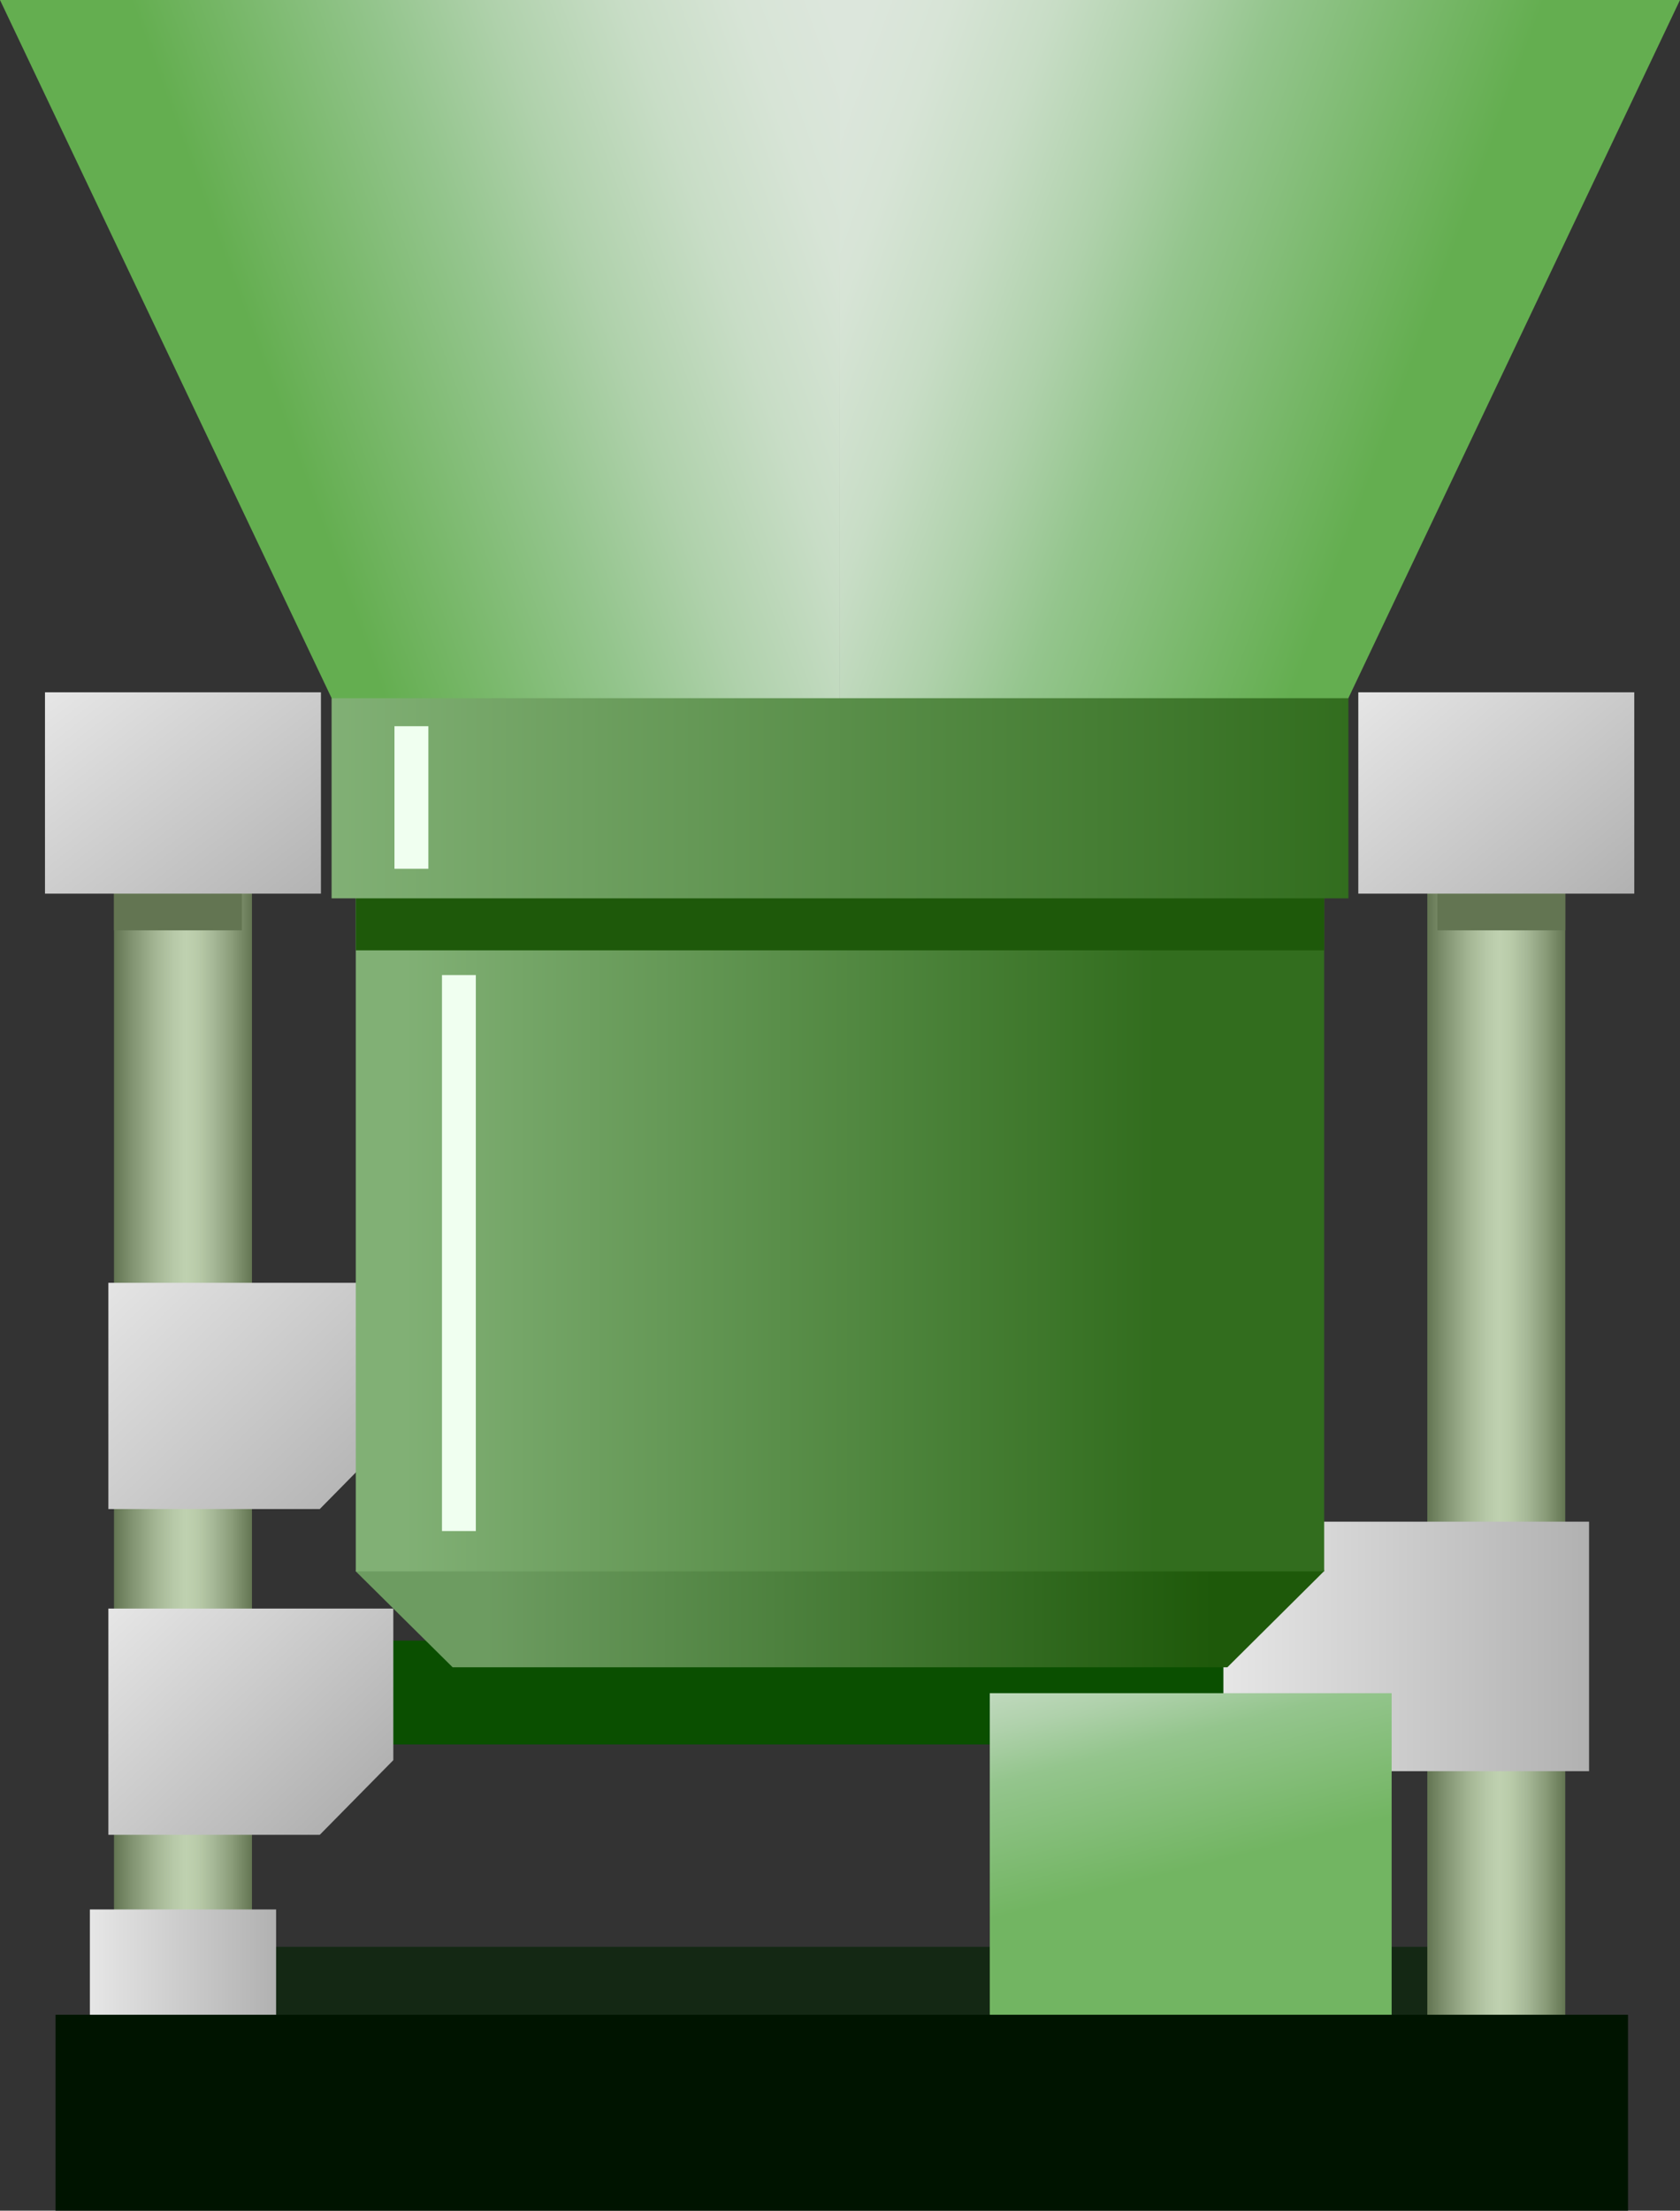 <?xml version="1.0" encoding="utf-8"?>
<!-- Generator: Adobe Illustrator 15.0.0, SVG Export Plug-In . SVG Version: 6.00 Build 0)  -->
<!DOCTYPE svg PUBLIC "-//W3C//DTD SVG 1.1 Tiny//EN" "http://www.w3.org/Graphics/SVG/1.1/DTD/svg11-tiny.dtd">
<svg version="1.1" baseProfile="tiny" id="_x30_3" xmlns="http://www.w3.org/2000/svg" xmlns:xlink="http://www.w3.org/1999/xlink"
	 x="0px" y="0px" width="85.111px" height="111.957px" viewBox="0 0 85.111 111.957" xml:space="preserve">
<rect x="0" y="0" width="85.111" height="111.957" fill="#333333" stroke="none"/>
<g>
	<rect x="10.781" y="98.596" fill="#142814" width="63.727" height="6.619"/>
	<rect x="17.023" y="83.085" fill="#0A4F00" width="49.9" height="5.258"/>
	<linearGradient id="SVGID_1_" gradientUnits="userSpaceOnUse" x1="72.309" y1="73.206" x2="79.299" y2="73.206">
		<stop  offset="0" style="stop-color:#637552"/>
		<stop  offset="0.117" style="stop-color:#7E906E"/>
		<stop  offset="0.29" style="stop-color:#A2B492"/>
		<stop  offset="0.431" style="stop-color:#B7C9A8"/>
		<stop  offset="0.522" style="stop-color:#BFD1B0"/>
		<stop  offset="0.605" style="stop-color:#B9CBA9"/>
		<stop  offset="0.722" style="stop-color:#A6B897"/>
		<stop  offset="0.86" style="stop-color:#899B78"/>
		<stop  offset="1" style="stop-color:#637552"/>
	</linearGradient>
	<rect x="72.309" y="43.997" fill="url(#SVGID_1_)" width="6.99" height="58.419"/>
	<linearGradient id="SVGID_2_" gradientUnits="userSpaceOnUse" x1="61.978" y1="83.381" x2="80.504" y2="83.381">
		<stop  offset="0" style="stop-color:#E6E6E6"/>
		<stop  offset="1" style="stop-color:#B1B1B1"/>
	</linearGradient>
	<polygon fill="url(#SVGID_2_)" points="61.979,81.232 66.082,77.064 80.504,77.064 80.504,89.697 61.979,89.697 	"/>
	<linearGradient id="SVGID_3_" gradientUnits="userSpaceOnUse" x1="24.597" y1="81.037" x2="61.445" y2="81.037">
		<stop  offset="0" style="stop-color:#6D9C61"/>
		<stop  offset="1" style="stop-color:#1E590A"/>
	</linearGradient>
	<polygon fill="url(#SVGID_3_)" points="67.084,79.564 62.178,84.438 22.932,84.438 18.025,79.579 18.516,77.637 66.592,77.637 	"/>
	<g>
		<linearGradient id="SVGID_4_" gradientUnits="userSpaceOnUse" x1="14.207" y1="20.867" x2="45.32" y2="9.542">
			<stop  offset="0" style="stop-color:#64AE50"/>
			<stop  offset="0.35" style="stop-color:#94C58D"/>
			<stop  offset="0.516" style="stop-color:#AFD1AB"/>
			<stop  offset="0.705" style="stop-color:#C8DDC6"/>
			<stop  offset="0.872" style="stop-color:#D7E4D6"/>
			<stop  offset="1" style="stop-color:#DCE6DC"/>
		</linearGradient>
		<polygon fill="url(#SVGID_4_)" points="42.553,36.586 17.316,36.586 16.801,35.359 0,0 42.557,0 		"/>
		<linearGradient id="SVGID_5_" gradientUnits="userSpaceOnUse" x1="40.631" y1="9.85" x2="70.701" y2="20.794">
			<stop  offset="0" style="stop-color:#DCE6DC"/>
			<stop  offset="0.118" style="stop-color:#D7E4D6"/>
			<stop  offset="0.273" style="stop-color:#C8DDC6"/>
			<stop  offset="0.446" style="stop-color:#AFD1AB"/>
			<stop  offset="0.6" style="stop-color:#94C58D"/>
			<stop  offset="1" style="stop-color:#64AE50"/>
		</linearGradient>
		<polygon fill="url(#SVGID_5_)" points="68.309,35.359 67.795,36.586 42.549,36.586 42.549,0 85.111,0 		"/>
	</g>
	<linearGradient id="SVGID_6_" gradientUnits="userSpaceOnUse" x1="5.775" y1="71.895" x2="12.766" y2="71.895">
		<stop  offset="0" style="stop-color:#637552"/>
		<stop  offset="0.117" style="stop-color:#7E906E"/>
		<stop  offset="0.29" style="stop-color:#A2B492"/>
		<stop  offset="0.431" style="stop-color:#B7C9A8"/>
		<stop  offset="0.522" style="stop-color:#BFD1B0"/>
		<stop  offset="0.605" style="stop-color:#B9CBA9"/>
		<stop  offset="0.722" style="stop-color:#A6B897"/>
		<stop  offset="0.86" style="stop-color:#899B78"/>
		<stop  offset="1" style="stop-color:#637552"/>
	</linearGradient>
	<rect x="5.775" y="43.997" fill="url(#SVGID_6_)" width="6.99" height="55.798"/>
	<rect x="5.775" y="42.427" fill="#637552" width="6.479" height="4.688"/>
	<linearGradient id="SVGID_7_" gradientUnits="userSpaceOnUse" x1="4.251" y1="33.706" x2="14.731" y2="47.18">
		<stop  offset="0" style="stop-color:#E6E6E6"/>
		<stop  offset="1" style="stop-color:#B1B1B1"/>
	</linearGradient>
	<rect x="2.279" y="35.061" fill="url(#SVGID_7_)" width="13.98" height="10.196"/>
	<rect x="72.82" y="42.427" fill="#637552" width="6.479" height="4.688"/>
	<linearGradient id="SVGID_8_" gradientUnits="userSpaceOnUse" x1="70.406" y1="33.726" x2="81.203" y2="46.593">
		<stop  offset="0" style="stop-color:#E6E6E6"/>
		<stop  offset="1" style="stop-color:#B1B1B1"/>
	</linearGradient>
	<rect x="68.814" y="35.061" fill="url(#SVGID_8_)" width="13.98" height="10.196"/>
	<linearGradient id="SVGID_9_" gradientUnits="userSpaceOnUse" x1="4.553" y1="99.394" x2="13.986" y2="99.394">
		<stop  offset="0" style="stop-color:#E6E6E6"/>
		<stop  offset="1" style="stop-color:#B1B1B1"/>
	</linearGradient>
	<rect x="4.553" y="96.701" fill="url(#SVGID_9_)" width="9.434" height="5.385"/>
	<linearGradient id="SVGID_10_" gradientUnits="userSpaceOnUse" x1="6.007" y1="63.765" x2="18.624" y2="76.81">
		<stop  offset="0" style="stop-color:#E6E6E6"/>
		<stop  offset="1" style="stop-color:#B1B1B1"/>
	</linearGradient>
	<polygon fill="url(#SVGID_10_)" points="19.926,72.64 16.201,76.422 5.49,76.422 5.49,64.965 19.926,64.965 	"/>
	<linearGradient id="SVGID_11_" gradientUnits="userSpaceOnUse" x1="6.356" y1="80.626" x2="17.26" y2="91.897">
		<stop  offset="0" style="stop-color:#E6E6E6"/>
		<stop  offset="1" style="stop-color:#B1B1B1"/>
	</linearGradient>
	<polygon fill="url(#SVGID_11_)" points="19.926,89.141 16.201,92.92 5.49,92.92 5.49,81.463 19.926,81.463 	"/>
	<linearGradient id="SVGID_12_" gradientUnits="userSpaceOnUse" x1="56.406" y1="78.561" x2="60.469" y2="94.599">
		<stop  offset="0" style="stop-color:#DCE6DC"/>
		<stop  offset="0.118" style="stop-color:#D7E4D6"/>
		<stop  offset="0.273" style="stop-color:#C8DDC6"/>
		<stop  offset="0.446" style="stop-color:#AFD1AB"/>
		<stop  offset="0.6" style="stop-color:#94C58D"/>
		<stop  offset="1" style="stop-color:#72B562"/>
	</linearGradient>
	<rect x="50.143" y="85.748" fill="url(#SVGID_12_)" width="20.359" height="16.541"/>
	<rect x="2.814" y="102.033" fill="#001400" width="79.662" height="9.924"/>
	<linearGradient id="SVGID_13_" gradientUnits="userSpaceOnUse" x1="20.503" y1="62.094" x2="58.556" y2="62.094">
		<stop  offset="0" style="stop-color:#81B075"/>
		<stop  offset="1" style="stop-color:#326D1E"/>
	</linearGradient>
	<rect x="18.025" y="44.608" fill="url(#SVGID_13_)" width="49.059" height="34.971"/>
	<rect x="18.025" y="43.151" fill="#1E590A" width="49.059" height="4.977"/>
	<rect x="22.391" y="49.381" fill="#F0FFF0" width="1.715" height="28.156"/>
	<linearGradient id="SVGID_14_" gradientUnits="userSpaceOnUse" x1="16.799" y1="40.427" x2="68.312" y2="40.427">
		<stop  offset="0" style="stop-color:#81B075"/>
		<stop  offset="1" style="stop-color:#326D1E"/>
	</linearGradient>
	<rect x="16.799" y="35.359" fill="url(#SVGID_14_)" width="51.514" height="10.136"/>
	<rect x="19.984" y="36.778" fill="#F0FFF0" width="1.717" height="7.219"/>
</g>
</svg>
